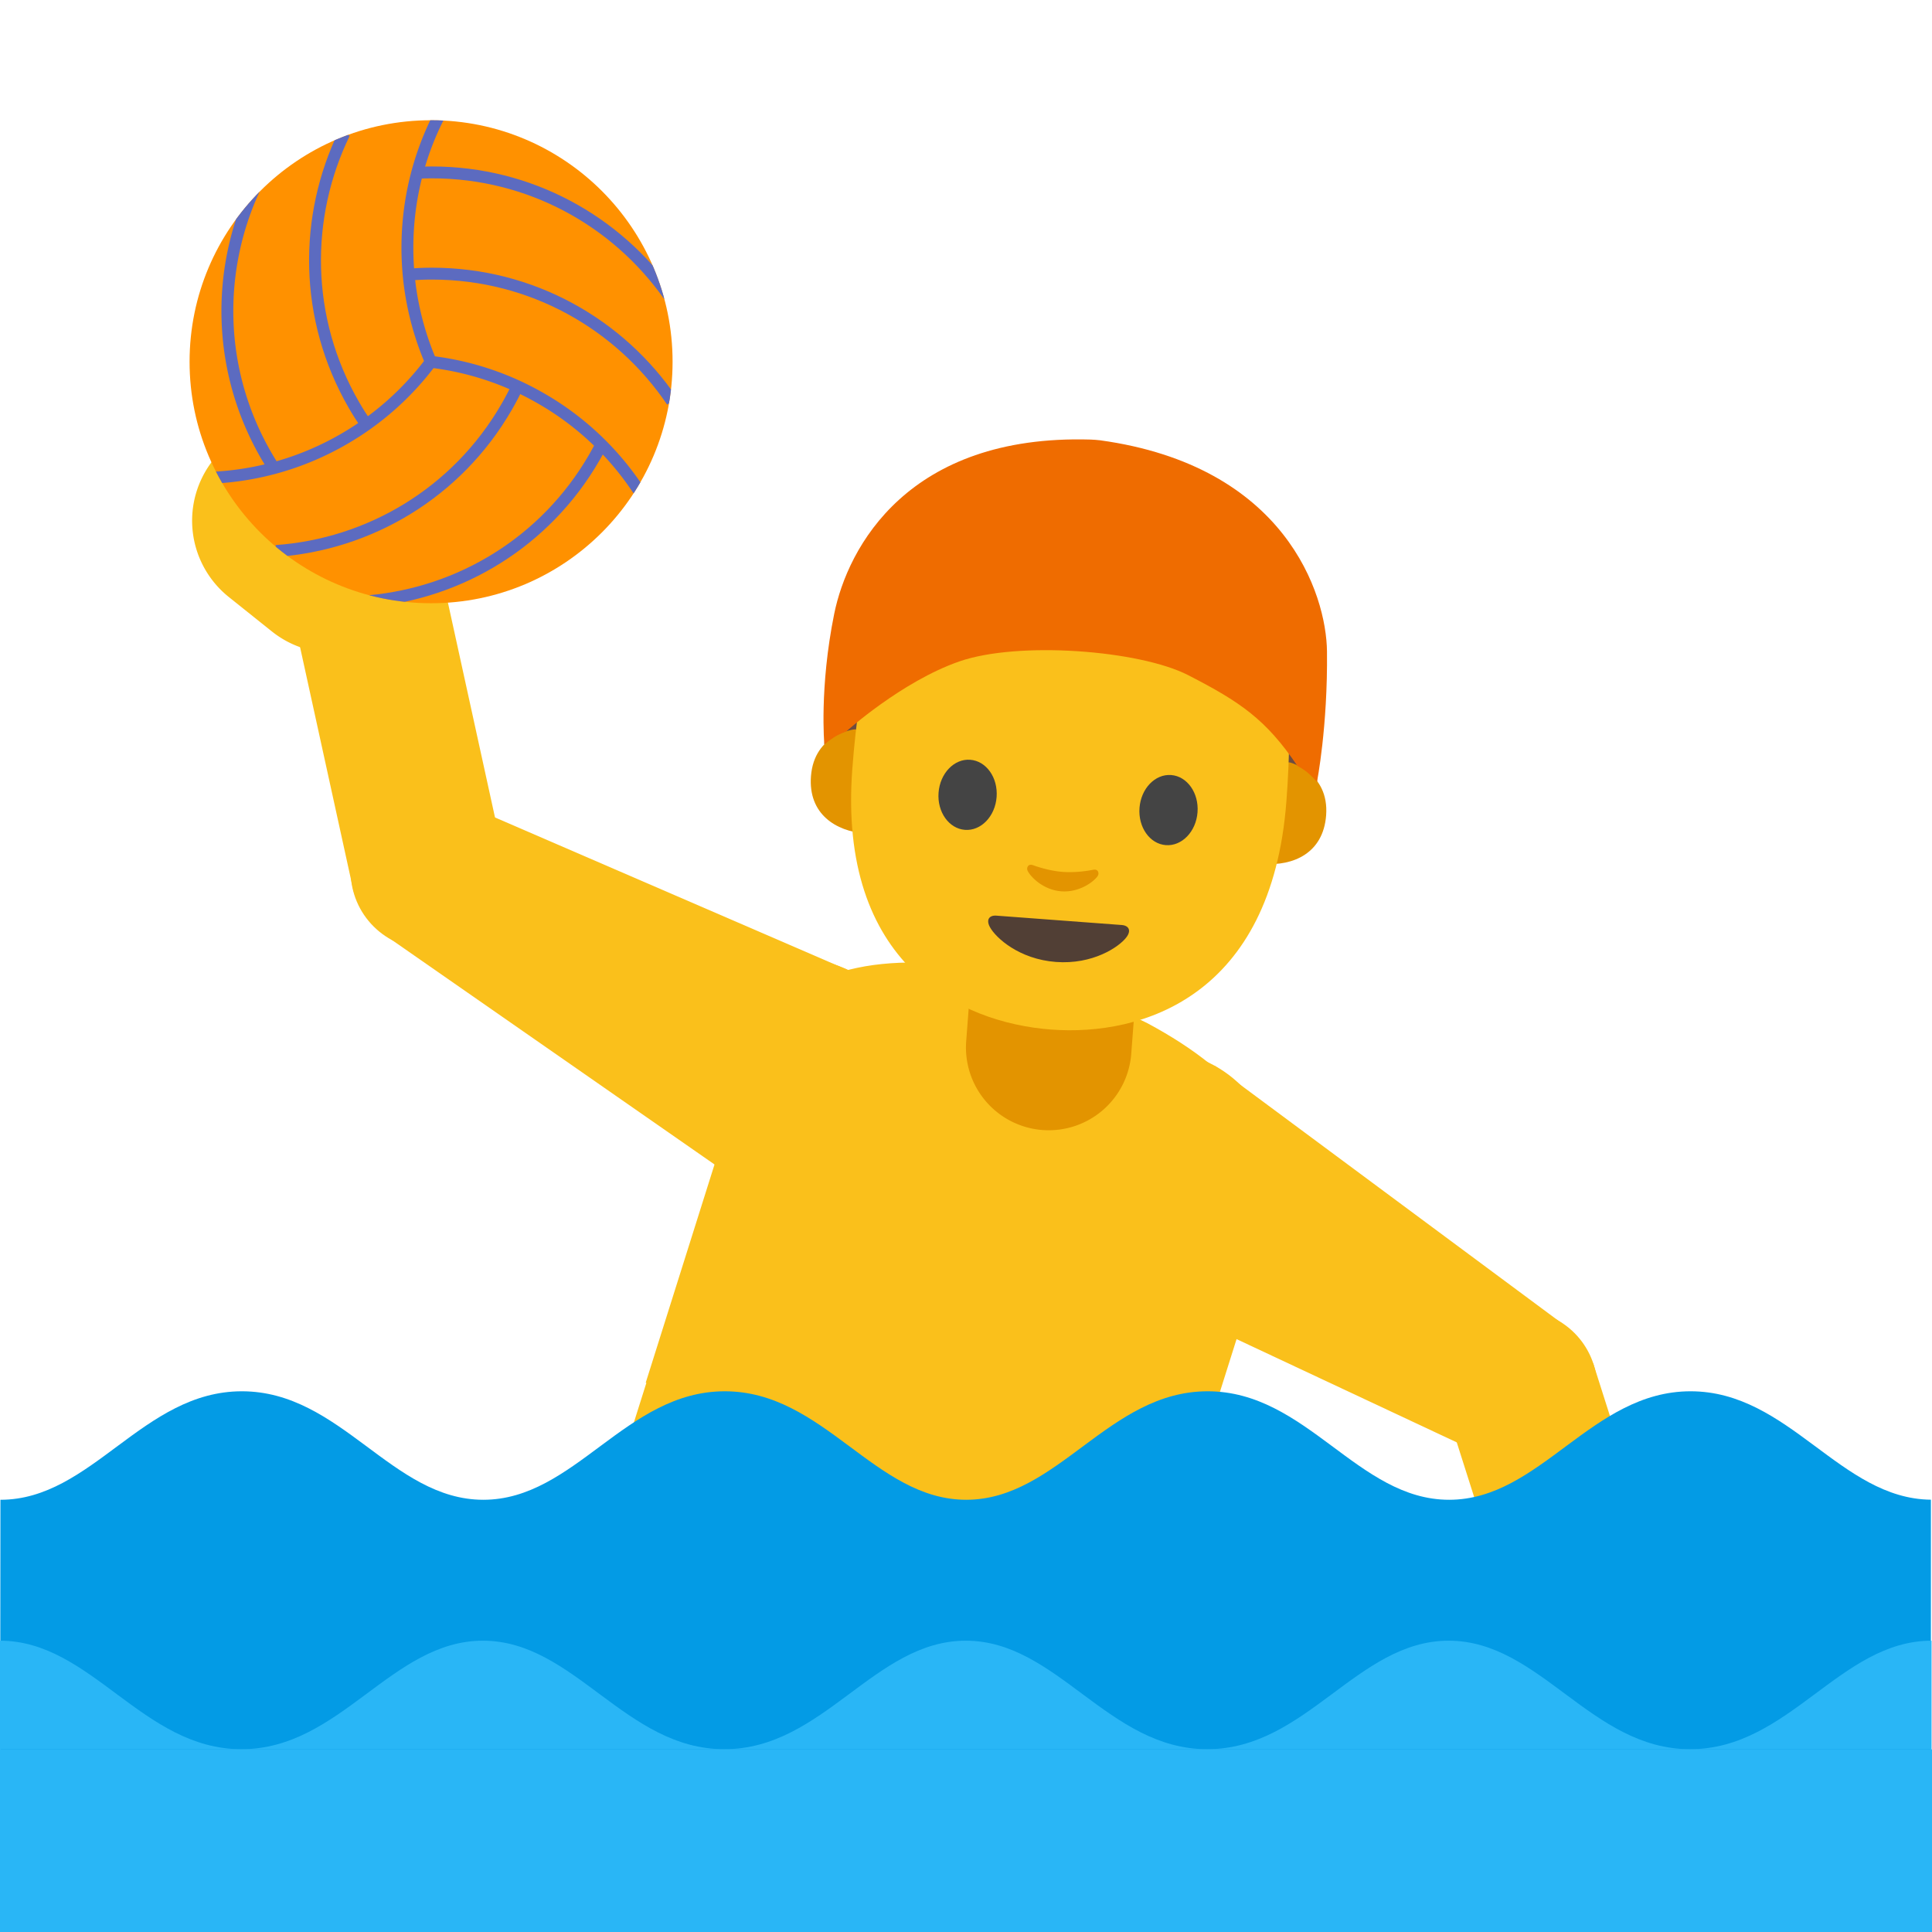 <svg xmlns="http://www.w3.org/2000/svg" xmlns:xlink="http://www.w3.org/1999/xlink" viewBox="0 0 128 128"><g id="Layer_2"><g><g><g fill="#fac01b"><path id="XMLID_155_" d="M31.039 53.4l-5.317 8.707 23.492 16.347 7.237-14.064z"/><circle id="XMLID_154_" cx="28.403" cy="57.718" r="5.171"/><path id="XMLID_153_" d="M28.709 35.51l-9.995 2.043 4.714 21.513 9.995-2.043z"/><path id="XMLID_152_" d="M14.348 30.199l-.203.254a6.476 6.476 0 0 0 1.015 9.101l2.856 2.283a6.476 6.476 0 0 0 9.101-1.015l.203-.254a6.476 6.476 0 0 0-1.015-9.101l-2.856-2.283a6.476 6.476 0 0 0-9.101 1.015z"/><circle cx="52.832" cy="71.422" r="7.909"/></g><g fill="#fac01b"><path id="XMLID_151_" d="M97.888 96.205l5.578-8.542-22.985-17.051-7.66 13.839z"/><circle id="XMLID_150_" cx="100.654" cy="91.97" r="5.171"/><path id="XMLID_149_" d="M102.459 114.248l9.764-2.955-6.675-20.987-9.765 2.955z"/><path id="XMLID_148_" d="M117.248 118.214l.179-.271a6.475 6.475 0 0 0-1.849-8.968l-3.054-2.01a6.475 6.475 0 0 0-8.968 1.849l-.178.271a6.475 6.475 0 0 0 1.849 8.968l3.054 2.01a6.475 6.475 0 0 0 8.967-1.849z"/><circle cx="76.651" cy="77.531" r="7.909"/></g><g fill="#fac01b"><path d="M65.085 81.424l17.41 5.489-10.265 32.558-34.735-10.951L47.76 75.962z"/><path id="XMLID_147_" d="M63.927 63.982c2.188.259 10.17 2.775 12.11 3.818 6.137 3.298 10.013 7.686 8.077 13.829l-6.597 20.926-17.369-5.471-17.366-5.48 6.597-20.926c1.937-6.143 7.629-7.515 14.548-6.696z"/></g><g><g><path id="XMLID_146_" d="M69.065 74.867a5.483 5.483 0 0 0 5.883-5.051l.356-4.674-10.935-.832-.356 4.674a5.485 5.485 0 0 0 5.052 5.883z" fill="#e39400"/></g><g id="XMLID_136_"><path id="XMLID_144_" d="M72.244 30.122s.223.01.319.018c.096.006.318.03.318.03 11.634 1.621 13.653 8.388 14.034 12.984.412 4.983.337 8.648.337 8.648s-.18-.218-.52-.527c-.362-.329-.776-.53-.776-.53l-.938 4.118-3.447-8.873a.137.137 0 0 0-.133-.089l-2.449.085c-2.462.085-4.924.03-7.376-.149v.005c-.106-.007-.212-.019-.318-.027-.106-.008-.213-.013-.319-.022v-.005a68.828 68.828 0 0 1-7.314-.968l-2.408-.454a.136.136 0 0 0-.145.068l-4.749 8.249-.304-4.212s-.439.137-.847.407c-.383.254-.594.442-.594.442s.229-3.856 1.653-8.649c1.353-4.553 4.544-10.717 15.976-10.549z" fill="#6d4c41"/><g id="XMLID_141_" fill="#e39400"><path id="XMLID_143_" d="M56.625 48.322s-2.679.257-2.896 3.104c-.191 2.512 1.662 3.65 3.591 3.797l.518-6.809-1.213-.092z"/><path id="XMLID_142_" d="M85.466 50.516s2.609.659 2.393 3.507c-.191 2.512-2.195 3.357-4.124 3.21l.518-6.809 1.213.092z"/></g><path id="XMLID_140_" d="M72.464 30.769c11.396.867 13.706 9.928 12.762 22.338-.979 12.868-9.504 15.567-15.61 15.102-6.017-.458-14.132-4.326-13.146-17.29.944-12.41 4.598-21.017 15.994-20.15z" fill="#fac01b"/><path id="XMLID_139_" d="M75.495 53.526c-.097 1.281.681 2.385 1.743 2.466 1.061.081 2.003-.892 2.101-2.174.098-1.285-.686-2.389-1.747-2.47-1.063-.08-1.999.893-2.097 2.178" fill="#444"/><path id="XMLID_138_" d="M66.028 52.806c-.097 1.281-1.035 2.255-2.1 2.174-1.06-.081-1.844-1.185-1.746-2.466.098-1.285 1.039-2.258 2.099-2.177 1.065.08 1.845 1.184 1.747 2.469" fill="#444"/><path id="XMLID_137_" d="M68.423 57.315c.693.254 1.42.408 1.987.451s1.309.001 2.033-.145c.309-.063.406.233.283.416-.255.378-1.22 1.107-2.414 1.016-1.194-.091-2.038-.957-2.233-1.369-.093-.2.048-.478.344-.369z" fill="#e39400"/><path d="M55.901 48.46c.741-.427 1.255-1.148 1.864-1.748 1.963-1.934 4.842-2.559 7.574-2.921 3.817-.506 7.746-.663 11.478.289 3.731.952 7.271 3.122 9.237 6.433" fill="none"/><path d="M72.881 29.17s-.222-.024-.318-.03c-.096-.008-.319-.018-.319-.018-12.072-.355-16.08 7.13-16.976 11.549-.993 4.9-.653 8.649-.653 8.649s.211-.188.594-.442c.408-.27.847-.407.847-.407s3.663-3.314 7.497-4.648c3.914-1.362 11.944-.749 15.175.912 3.425 1.76 5.146 2.919 7.229 6.01 0 0 .413.201.776.53.34.309.52.527.52.527s.72-3.649.663-8.648c-.044-3.793-2.757-12.292-15.035-13.984z" fill="#ef6c00"/></g></g><g><defs><circle id="SVGID_55_" cx="28.56" cy="23.966" r="16"/></defs><use xlink:href="#SVGID_55_" overflow="visible" fill="#ff9100"/><clipPath id="SVGID_1_"><use xlink:href="#SVGID_55_" overflow="visible"/></clipPath><g clip-path="url(#SVGID_1_)" fill="none" stroke="#5c6bc0" stroke-width=".787"><g><path d="M28.545 23.98a19.122 19.122 0 0 1-1.553-7.573c0-3.17.769-6.16 2.13-8.794"/><path d="M27.642 11.447c.324-.016.65-.025.978-.025 6.487 0 12.222 3.221 15.693 8.15"/><path d="M27.078 18.19c.509-.04 1.023-.061 1.542-.061 6.62 0 12.457 3.354 15.904 8.456"/></g><g><path d="M28.534 23.969a19.11 19.11 0 0 1 7.335 2.442 19.106 19.106 0 0 1 6.551 6.242"/><path d="M39.84 29.453c-.148.289-.304.575-.468.86-3.244 5.618-8.9 8.974-14.905 9.515"/><path d="M34.283 25.594c-.219.461-.459.917-.718 1.366-3.31 5.733-9.134 9.111-15.275 9.545"/></g><g><path d="M28.55 23.965a19.108 19.108 0 0 1-5.782 5.131 19.095 19.095 0 0 1-8.681 2.552"/><path d="M18.147 31.014a19.979 19.979 0 0 1-.51-.835c-3.244-5.618-3.322-12.195-.788-17.666"/><path d="M24.268 28.131c-.289-.42-.564-.855-.824-1.305-3.31-5.733-3.324-12.466-.629-18.001"/></g></g></g></g><path d="M96.007 99.364c-6.062 0-9.43-7.188-15.997-7.188s-9.935 7.188-15.996 7.188-9.429-7.188-15.996-7.188-9.935 7.188-15.997 7.188-9.429-7.188-15.996-7.188S6.09 99.364.029 99.364L0 128h127.927V99.359c-6.015-.059-9.383-7.183-15.923-7.183-6.567 0-9.935 7.188-15.997 7.188z" fill="#039be5"/><g id="XMLID_128_" fill="#29b6f6"><g id="XMLID_130_"><path id="XMLID_135_" d="M127.971 108.7c-6.062 0-9.429 7.189-15.996 7.189h15.996V108.7z"/><path id="XMLID_134_" d="M111.975 115.889c-6.567 0-9.935-7.189-15.996-7.189s-9.43 7.189-15.996 7.189h31.992z"/><path id="XMLID_133_" d="M79.982 115.889c-6.567 0-9.935-7.189-15.996-7.189s-9.429 7.189-15.996 7.189h31.992z"/><path id="XMLID_132_" d="M47.989 115.889c-6.567 0-9.935-7.189-15.996-7.189s-9.43 7.189-15.996 7.189h31.992z"/><path id="XMLID_131_" d="M15.996 115.889c-6.567 0-9.935-7.189-15.996-7.189v7.189h15.996z"/></g><path id="XMLID_129_" d="M0 115.889h128V128H0z"/></g><g><path id="XMLID_127_" d="M74.314 61.284l-4.149-.31-4.149-.31c-.476-.036-.704.269-.425.771.39.704 1.928 2.115 4.368 2.297 2.439.182 4.17-.985 4.66-1.623.351-.454.171-.789-.305-.825z" fill="#513f35"/></g></g></g></svg>